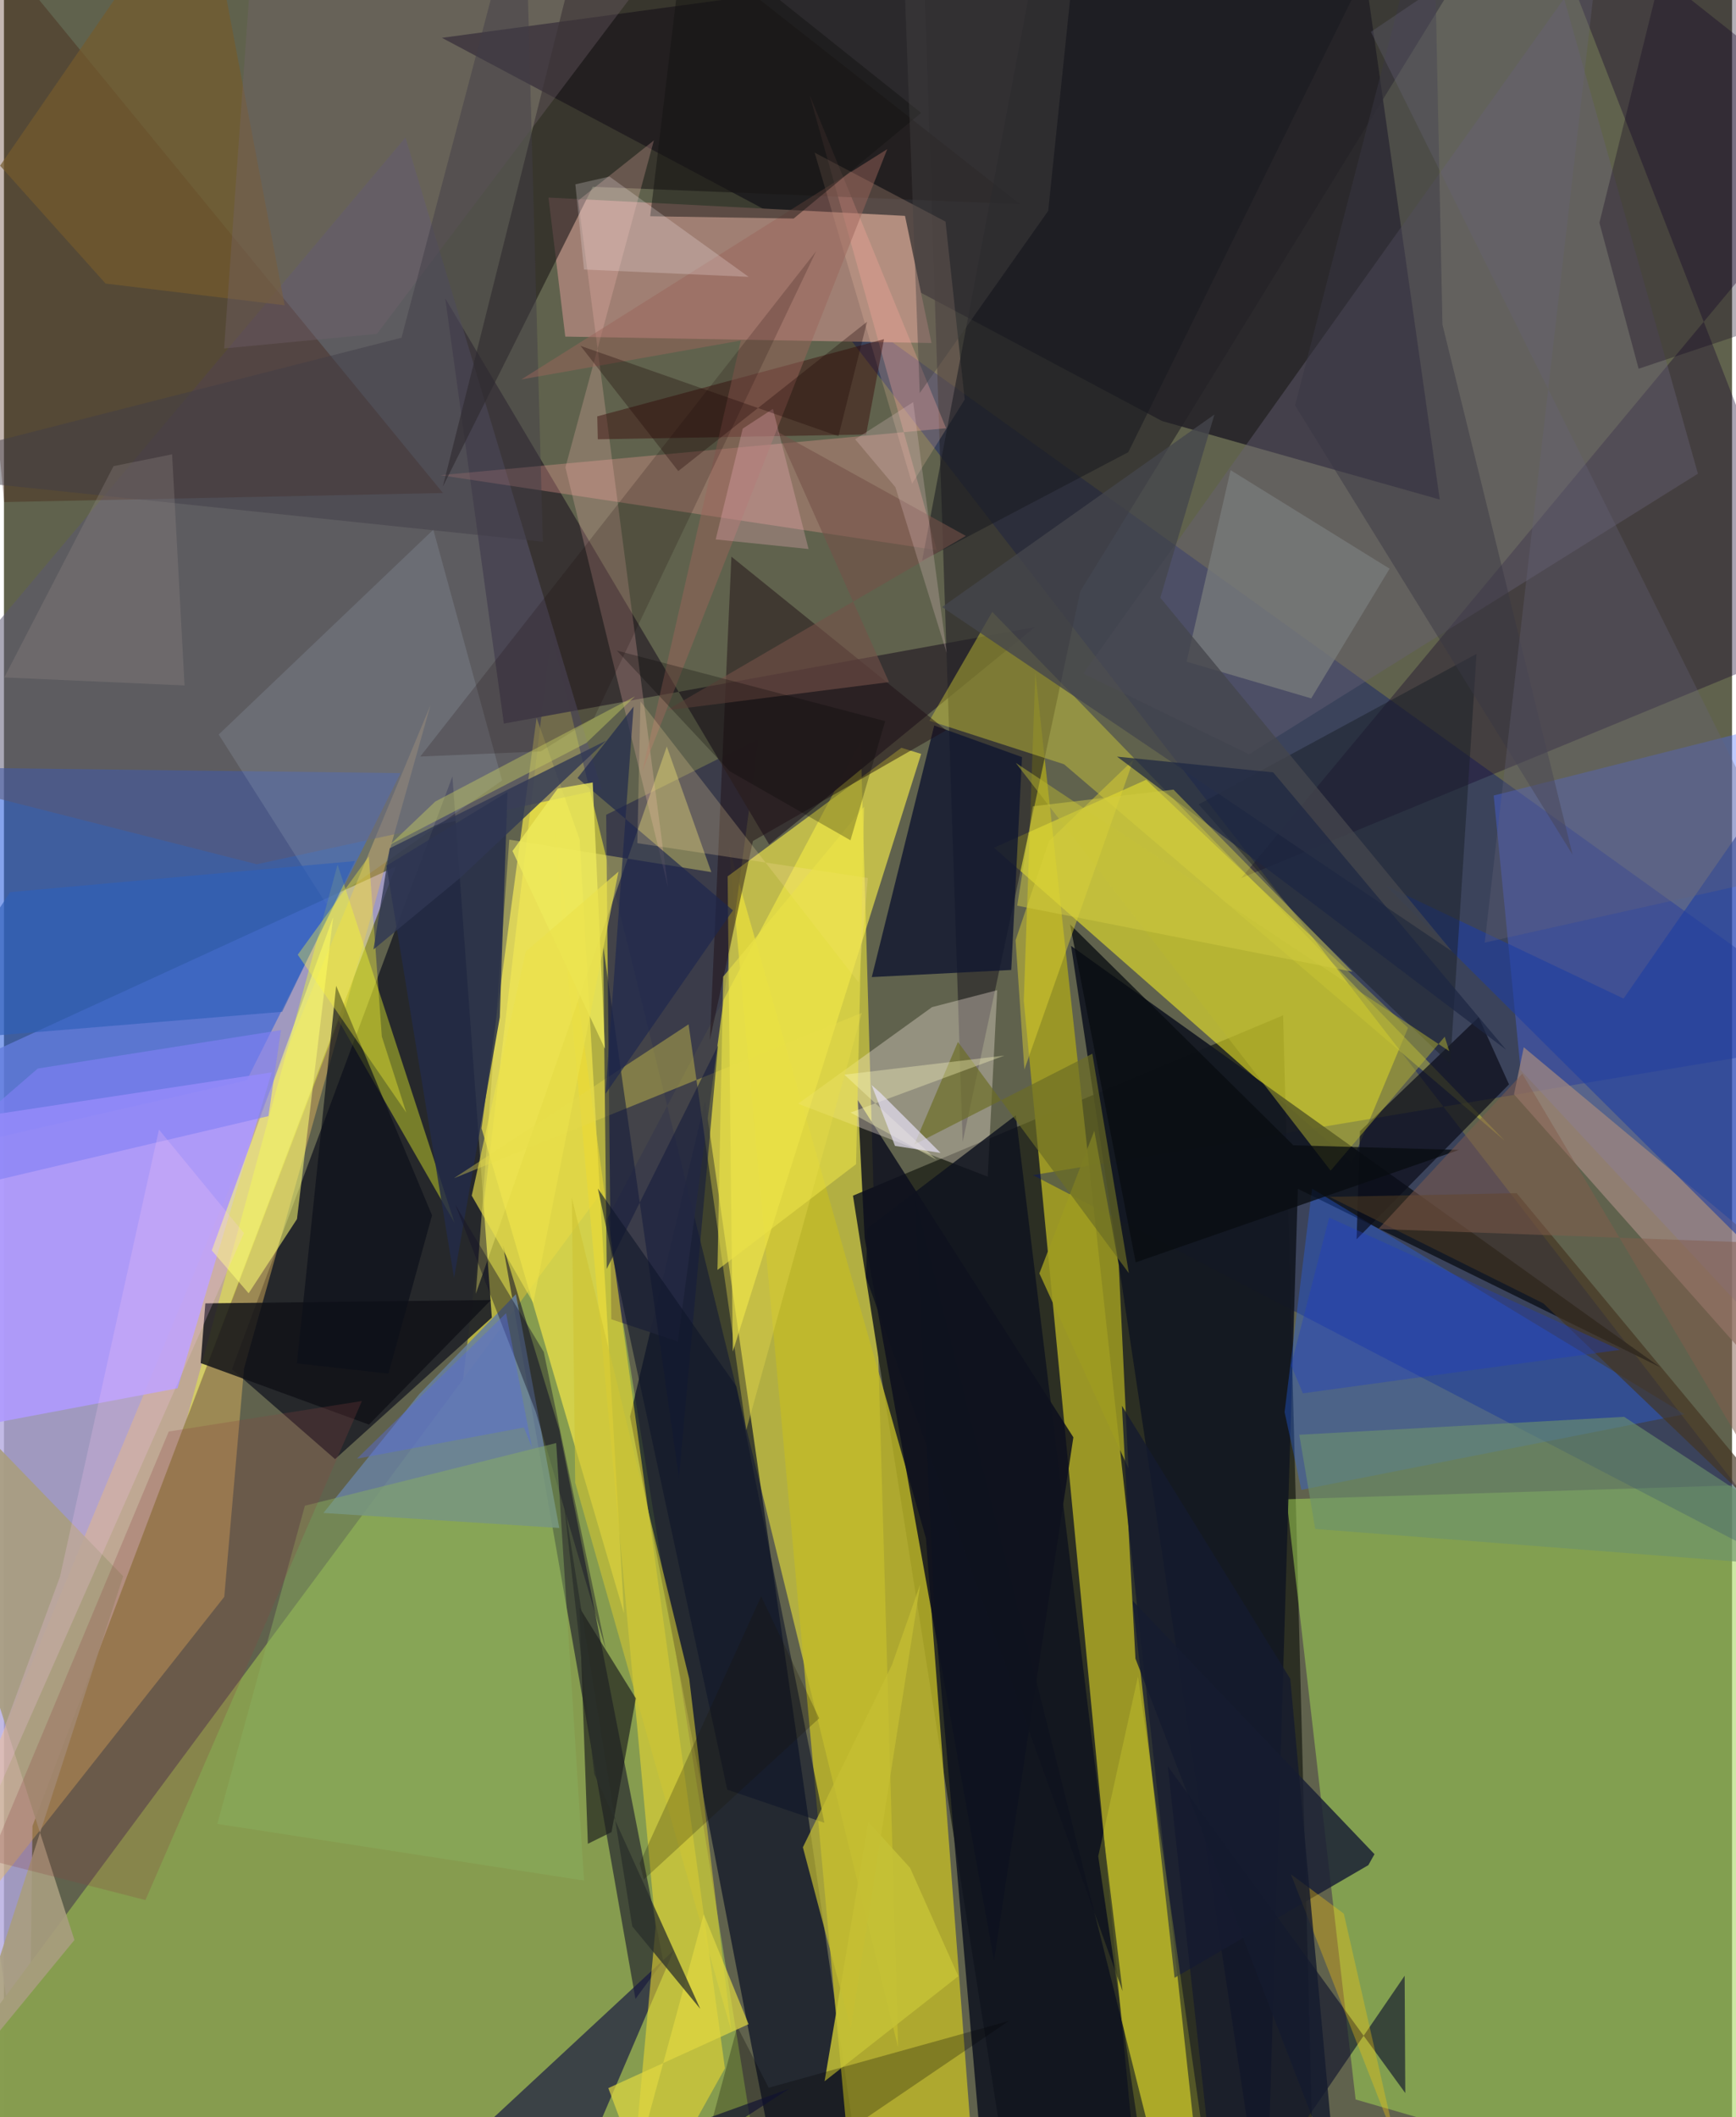 <svg xmlns="http://www.w3.org/2000/svg" width="228" height="278" viewBox="0 0 836 1024"><path fill="#60624d" d="M0 0h836v1024H0z"/><path fill="#b2a8de" fill-opacity=".788" d="M189.543 419.131L13.795 883.178l-1.928 156.855L-62 534.606z"/><path fill="#cdc73e" fill-opacity=".757" d="M213.968 735.967l50.799-429.836 167.786 684.067-18.097-631.351z"/><path fill="#2c2f23" fill-opacity=".992" d="M632.918 1031.567L490.638 1086l-79.913-507.692 208.101-87.233z"/><path fill="#0b0618" fill-opacity=".616" d="M211.888 18.297L654.413-41.55l40.175 283.155-134.35-37.97z"/><path fill="#9b9726" fill-opacity=".988" d="M498.943 325.345l76.397 700.328L551.078 1086l-57.713-601.982z"/><path fill="#869c4f" fill-opacity=".992" d="M194.502 1086l166.803-58.931-71.839-450.855L-62 1050.204z"/><path fill="#9fd454" fill-opacity=".533" d="M653.89 1015.434l-33.42-290.293 257.074-7.998L898 1086z"/><path fill="#f4ef26" fill-opacity=".565" d="M652.062 562.22L478.967 410.023l73.608-32.875 126.663 120z"/><path fill="#265bdd" fill-opacity=".561" d="M191.85 373.935l-201.656-2.488L-62 563.626l179.459-41.103z"/><path fill="#060c23" fill-opacity=".667" d="M375.844 1062.878L418.936 1086l-79.728-553.728-36.317 152.894z"/><path fill="#222529" fill-opacity=".941" d="M110.296 662.23l49.885 43.495 75.836-68.461-19.063-261.776z"/><path fill="#c2bb27" fill-opacity=".792" d="M446.026 744.01L350.68 409.66l59.545 648.724 61.7 27.616z"/><path fill="#001172" fill-opacity=".38" d="M497.8 568.375L872.73 763.41 386.523 134.458 898 501.645z"/><path fill="#a07f73" d="M435.905 104.407l12.807 61.494-177.16-3.104-8.116-67.24z"/><path fill="#38394a" fill-opacity=".906" d="M293.814 638.081l32.195 10.75 39.044-291.475-73.72 36.719z"/><path fill="#383331" fill-opacity=".976" d="M498.696 303.337L370.188 408.453 213.48 144.297l28.356 205.67z"/><path fill="#e6ba5c" fill-opacity=".447" d="M-62 985.846l268.277-644.638-90.125 320.66-9.575 110.459z"/><path fill="#4b69fc" fill-opacity=".353" d="M898 694.166L733.729 517.578l-13.044-132.807 149.53-37.775z"/><path fill="#fcf14a" fill-opacity=".612" d="M443.72 364.643l-91.127 289.056-2.504-229.826 84.077-62.187z"/><path fill="#242226" fill-opacity=".608" d="M728.078-50.99L520.706 285.99l-56.914 266.298-19.88-602.35z"/><path fill="#f3e84b" fill-opacity=".69" d="M278.51 405.978l-20.845-58.792-26.603 198.567 68.892 234.567z"/><path fill="#af9aff" fill-opacity=".89" d="M-62 699.06l145.983-27.592L129.51 518.67-62 547.71z"/><path fill="#0a0726" fill-opacity=".537" d="M318.95 948.498l-13.447 18.308-64.097-364.39 27.243 89.14z"/><path fill="#131721" fill-opacity=".925" d="M516.247 457.495l285.06 203.82-175.361-86.318L610.42 1086z"/><path fill="#2466fe" fill-opacity=".337" d="M627.635 720.59l-8.107-37.609 13.312-108.076 180.174 109.102z"/><path fill="#68809d" fill-opacity=".875" d="M268.648 739.02l-114.1-7.254 46.36-57.465 46.744-48.338z"/><path fill="#14022a" fill-opacity=".361" d="M898 64.594L737.831-62l143.64 370.104-282.862 116.57z"/><path fill="#f0ff28" fill-opacity=".4" d="M161.865 493.586L88.42 686.439l72.977-268.275 56.65 173.416z"/><path fill="#0b0e1e" fill-opacity=".827" d="M413.074 532.086L517.35 695.17l-38.384 253.11-62.59-349.545z"/><path fill="#161642" fill-opacity=".667" d="M379.776 1010.287L262.97 1086l61.159-142.798L170.322 1086z"/><path fill="#fff2e4" fill-opacity=".329" d="M475.909 569.105l-91.722-35.284 64.789-46.708 31.526-8.187z"/><path fill="#5c5872" fill-opacity=".518" d="M194.244 66.475l94.822 315.228-166.737 36.312L-62 371.22z"/><path fill="#eed933" fill-opacity=".565" d="M348.794 1000.373L301.07 1086l14.185-153.955-48.903-531.096z"/><path fill="#3e1100" fill-opacity=".302" d="M212.368 238.45L.103 242.845-26.484-29.141l-2.37-26.933z"/><path fill="#dcd738" fill-opacity=".408" d="M447.694 348.592l65.134 21.047L726.06 551.744 478.117 295.932z"/><path fill="#f9a199" fill-opacity=".314" d="M451.262 266.093L211.126 229.83l244.648-22.714-66.035-161.22z"/><path fill="#121730" fill-opacity=".824" d="M492.51 366.178l-42.472-15.282-30.21 121.688 67.474-3.447z"/><path fill="#685f75" fill-opacity=".42" d="M522.128 325.767l80.19 39.052L819.495 229.11 754.749-.735z"/><path fill="#1f1919" fill-opacity=".604" d="M284.857 90.345l-72.545 145.026L286.906-62 491.57 98.738z"/><path fill="#101218" fill-opacity=".827" d="M97.421 630.399l-2.251 28.879 81.422 29.754 58.997-60.25z"/><path fill="#1b2135" fill-opacity=".843" d="M663.026 896.796l-2.974 5.31-93.745 54.5-20.294-182.385z"/><path fill="#9e9a21" fill-opacity=".855" d="M539.309 611.87l-11.834-64.933-26.564 68.96 43.07 94.276z"/><path fill="#fff871" fill-opacity=".353" d="M244.473 406.11l-16.194 219.629 92.386-264.663 21.539 60.731z"/><path fill="#0a0c19" fill-opacity=".698" d="M713.422 492.002l14.675 32.461-73.731 74.935 1.636-52.27z"/><path fill="#a3897f" fill-opacity=".718" d="M845.634 659.117L730.518 529.3l4.725-22.781L898 642.324z"/><path fill="#a89d7e" fill-opacity=".902" d="M57.666 762.38l-78.812 243.129 55.235-67.188L-62 638.605z"/><path fill="#0e121f" fill-opacity=".843" d="M567.988 1086l-127.26-506.748 9.495 200.892 25.636 295.496z"/><path fill="#1f0d13" fill-opacity=".475" d="M351.915 269.224l-10.41 233.77 20.832-96.225L455.82 353.2z"/><path fill="#232b48" fill-opacity=".824" d="M185.043 418.703l32.708 199.4 22.132-126.172 3.714-108.879z"/><path fill="#6c916c" fill-opacity=".612" d="M783.795 685.274L898 759.914l-263.66-20.41-7.694-45.56z"/><path fill="#13182e" fill-opacity=".659" d="M563.056 854.294l25.4 231.706 89.158-130.392.304 56.727z"/><path fill="#fcbab5" fill-opacity=".247" d="M314.423 67.915l-36.604 29.07 43.385 331.934-49.581-202.882z"/><path fill="#1e3ea2" fill-opacity=".592" d="M668.577 428.386l224.46 223.406L898 318.032 783.515 482.98z"/><path fill="#192028" fill-opacity=".494" d="M712.387 316.255l-12.72 198.423-70.906-68.189-50.783-57.44z"/><path fill="#feccab" fill-opacity=".204" d="M464.798 193.218l-25.476 40.698L392.19 73.837l63.31 33.35z"/><path fill="#3c1110" fill-opacity=".49" d="M287.023 201.379l138.705-37.329-8.647 46.1-129.797 2.32z"/><path fill="#ffff74" fill-opacity=".549" d="M100.531 604.782l17.838 20.741 23.385-35.907 17.502-146.044z"/><path fill="#9dacbe" fill-opacity=".216" d="M240.982 377.5l-85.086 59.673-52.005-81.91 103.826-99.07z"/><path fill="#1c1e1d" fill-opacity=".659" d="M282.474 891.777l11.454-5.659 11.757-64.694-27.301-43.946z"/><path fill="#797c7c" fill-opacity=".753" d="M572.113 320.037l60.297 17.747 37.923-62.73-76.915-47.649z"/><path fill="#11051e" fill-opacity=".318" d="M898 142.544l-107.197 35.8-18.961-70.597L813.762-62z"/><path fill="#0f121e" fill-opacity=".831" d="M417.018 617.758l124.135 345.277-51.654-423.603-71.778 54.633z"/><path fill="#e6d74b" fill-opacity=".38" d="M217.662 569.875l197.345-79.966-55.92 201.795-27.884-196.274z"/><path fill="#161d3d" fill-opacity=".6" d="M291.593 613.743l53.846-108.069-18.894 208.96-36.647-256.88z"/><path fill="#745a2d" fill-opacity=".698" d="M49.164 137.154L-1.883 80.141 95.99-62l39.813 209.663z"/><path fill="#181b20" fill-opacity=".549" d="M507.05-61.6l-62.852 332.75 99.718-52.445L675.154-47.098z"/><path fill="#393743" fill-opacity=".478" d="M695.904 157.003L691.38-62l-66.793 258.074 134.268 217.338z"/><path fill="#151128" fill-opacity=".42" d="M291.19 797.902l-33.983-115.236-38.833-99.957 42.763 71.172z"/><path fill="#433421" fill-opacity=".659" d="M898 777.243L744.716 630.397l-103.39-51.508 90.467-1.796z"/><path fill="#776570" fill-opacity=".333" d="M180.433 161.493l-73.938 7.051 14.138-198.829 192.929 15.269z"/><path fill="#f4f637" fill-opacity=".204" d="M529.385 897.825L557.197 1086h30.427L548.62 810.825z"/><path fill="#cdc335" fill-opacity=".62" d="M274.724 579.337l1.629 137.794 75.568 265.363-20.408-170.55z"/><path fill="#403d47" fill-opacity=".471" d="M-62 228.202l322.702 33.828L251.812-62l-59.49 225.352z"/><path fill="#0f1529" fill-opacity=".588" d="M396.878 881.622l-42.542-211.1-67.016-95.623 62.594 290.679z"/><path fill="#0c101a" fill-opacity=".678" d="M186.006 664.403l-44.273-4.98 18.974-182.611 46.39 110.999z"/><path fill="#2f5fb9" fill-opacity=".643" d="M-44.74 504.18l47.704-72.686 166.82-15.023-35.193 72.907z"/><path fill="#c5c237" fill-opacity=".851" d="M418.157 881.188l-21.17 125.45 64.711-50.81-23.344-52.414z"/><path fill="#89af5f" fill-opacity=".467" d="M103.22 882.156l177.382 27.396-13.448-211.606-121.572 30.318z"/><path fill="#b9b72f" fill-opacity=".471" d="M641.815 566.191l55.181-64.763 2.215 6.996-209.698-139.423z"/><path fill="#090d11" fill-opacity=".757" d="M515.758 447.117l31.75 163.442 156.363-54.383-80.08-2.24z"/><path fill="#9c665b" fill-opacity=".478" d="M356.473 164.704l-106.165 18.818 177-111.386-118.49 300.944z"/><path fill="#141311" fill-opacity=".478" d="M443.708 54.598L382.025 105.7l-69.385-1.105 16.882-141.142z"/><path fill="#fec70e" fill-opacity=".333" d="M684.202 1063.942l-61.63-157.45 25.63 19.093 31.194 137.1z"/><path fill="#000300" fill-opacity=".263" d="M326.355 1086l159.772-108.531-116.17 32.286-15.19-29.516z"/><path fill="#150001" fill-opacity=".18" d="M201.387 365.912l191.535-244.44-107.479 225.782-25.73 16.183z"/><path fill="#1d264e" fill-opacity=".663" d="M304.604 341.716l-27.124 34.577 75.189 64.02-61.64 88.689z"/><path fill="#755149" fill-opacity=".584" d="M428.15 329.918l-53.93-121.09 91.104 50.371-144.872 84.424z"/><path fill="#c5cb60" fill-opacity=".443" d="M186.72 408.58l21.952-20.922 96.581-50.834-23.577 22.557z"/><path fill="#fffa36" fill-opacity=".349" d="M142.13 461.769l52.498 76.342-11.83-36.78-6.284-87.079z"/><path fill="#8d4443" fill-opacity=".247" d="M68.456 919l104.718-241.37-93.448 14.735L-6.95 899.722z"/><path fill="#6c6d24" fill-opacity=".671" d="M440.415 553.574L461.5 503.95l82.7 111.85-17.677-106.163z"/><path fill="#676378" fill-opacity=".318" d="M863.625 423.023L661.279 15.418 775.77-62l-59.42 517.913z"/><path fill="#e0d842" fill-opacity=".694" d="M305.81 1045.967l32.726-120.079 21.704 53.13-67.859 30.923z"/><path fill="#e0d632" fill-opacity=".451" d="M493.659 517.252l52.785-149.833-40.887 39.39-16.165 47.958z"/><path fill="#f2b2c1" fill-opacity=".294" d="M344.315 260.897l13.084-53.6 14.593-9.534 17.246 67.778z"/><path fill="#2a302a" fill-opacity=".741" d="M285.554 857.959l51.3 113.668-32.883-39.875-33.34-207.279z"/><path fill="#ede95b" fill-opacity=".8" d="M267.881 381.398l16.942-2.943 5.914 128.786-44.728-95.658z"/><path fill="#45464c" fill-opacity=".776" d="M585.594 200.473l-26.174 88.639 141.12 171.056-246.705-166.559z"/><path fill="#ffdfa0" fill-opacity=".22" d="M417.943 424.657l-4.45 50.52-105.566-135.91-1.53 68.54z"/><path fill="#1d2642" fill-opacity=".71" d="M614.026 373.57l112.63 134.112-100.293-75.933-87.87-65.793z"/><path fill="#fff7fc" fill-opacity=".22" d="M280.603 130.354l-4.173-41.201 16.505-3.752 67.325 48.51z"/><path fill="#8180f5" fill-opacity=".612" d="M16.355 516.815l117.66-18.598-6.069 41.602L-62 584.555z"/><path fill="#d2cd43" fill-opacity=".471" d="M652.38 470.008l-86.604-88.101-67.997 8.074-7.604 48.052z"/><path fill="#ebe249" fill-opacity=".573" d="M412.23 563.072l-67.06 51.172 2.76-141.87 68.209-82.201z"/><path fill="#edc9cf" fill-opacity=".243" d="M431.256 235.633l24.844 80.283-16.244-121.425-28.074 17.953z"/><path fill="#000100" fill-opacity=".255" d="M409.523 406.42l-58.432-33.407-54.586-58.342 129.79 34.111z"/><path fill="#454142" fill-opacity=".416" d="M522.14-62l-87.946 14.388 8.824 237.72 62.17-88.112z"/><path fill="#fdc7f1" fill-opacity=".224" d="M-51.863 976.876l167.962-380.472-41.112-50.05-47.877 216.23z"/><path fill="#c5bf32" fill-opacity=".698" d="M409.721 981.114l-23.226-87.653 43.068-88.18 13.71-38.99z"/><path fill="#fdfbbe" fill-opacity=".349" d="M406.556 519.77l44.689 41.278-41.693-22.944 74.441-27.561z"/><path fill="#978e8a" fill-opacity=".278" d="M53.009 225.454L.163 327.654l87.197 3.87-6.012-111.784z"/><path fill="#1a0302" fill-opacity=".298" d="M403.693 210.978l-124.761-43.691 47.286 60.561 91.33-72.23z"/><path fill="#303854" fill-opacity=".8" d="M186.604 410.297l104.75-52.092-70.571 66.333-42.037 34.698z"/><path fill="#e9e3f9" fill-opacity=".671" d="M431.067 554.244l-11.321-29.44 4.325 3.847 29.04 28.964z"/><path fill="#1e3cc4" fill-opacity=".369" d="M781.738 652.885l-140.641-64.014-18.408 71.468 5.69 13.56z"/><path fill="#825c4b" fill-opacity=".494" d="M861.32 733.354L898 602.876l-233.097-8.457 69.634-75.12z"/><path fill="#151b2f" fill-opacity=".8" d="M622.282 811.978l22.057 241.717-96.966-251.516-6.52-122.249z"/><path fill="#eae24b" fill-opacity=".643" d="M297.287 421.57l-41.194 208.616-29.797-51.902 26.137-118.046z"/><path fill="#171200" fill-opacity=".231" d="M394.382 831.075l-84.816 77.94-2.05-7.771 58.812-129.162z"/><path fill="#566adf" fill-opacity=".427" d="M251.543 690.427l-80.77 15.086 72.124-70.364 12.558 65.05z"/></svg>